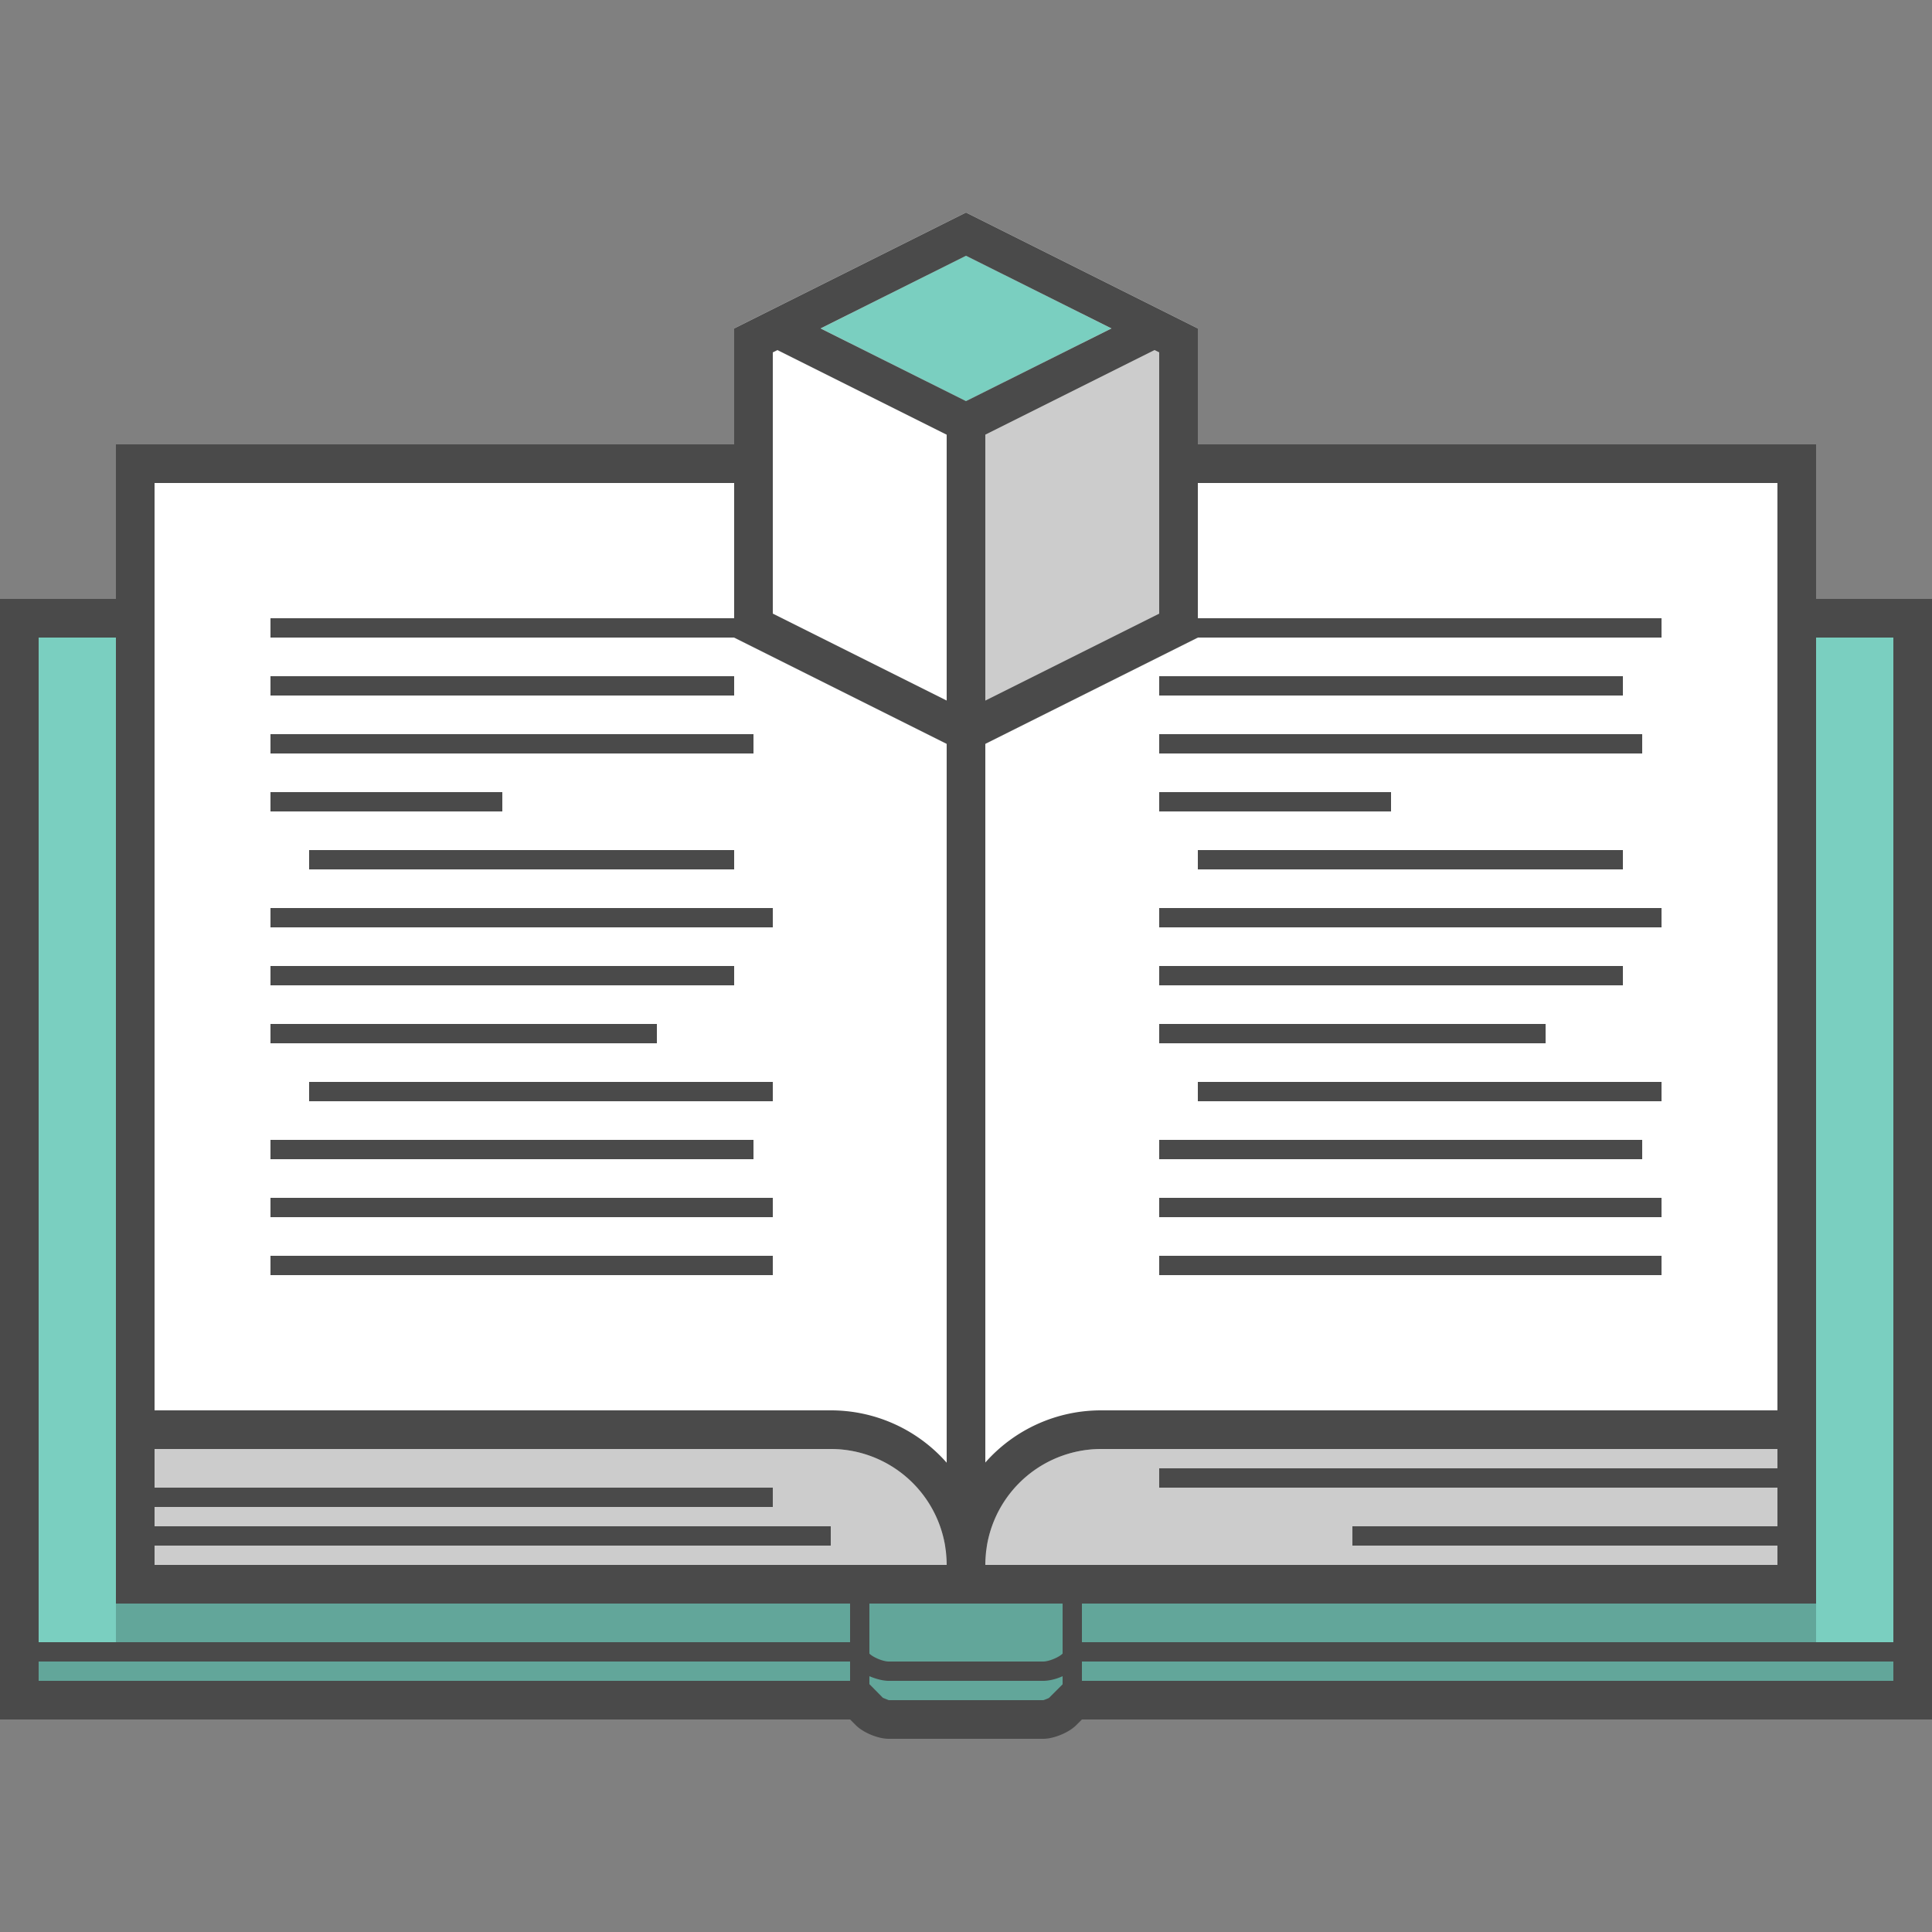 <svg xmlns="http://www.w3.org/2000/svg" width="100" height="100" viewBox="0 0 100 100" class="heroicon-documentation heroicon heroicons-lg">
    <rect x="0" y="0" width="100" height="100" fill="#808080" stroke="none"/>
    <polygon class="heroicon-documentation-book-cover heroicon-component-accent heroicon-component-fill" fill="#7ACFC0" points="7 82 7 32 1 32 1 88 99 88 99 32 93 32 93 82 7 82"></polygon>
    <polygon class="heroicon-documentation-book-pages heroicon-component-fill" fill="#FFFFFF" points="38 24 7 24 7 82 93 82 93 24 62 24 62 33 50 39 38 33"></polygon>
    <polygon class="heroicon-documentation-block-sides heroicon-component-fill" fill="#FFFFFF" points="38 17 50 11 62 17 62 33 50 39 38 33"></polygon>
    <polygon class="heroicon-documentation-block-top heroicon-component-accent heroicon-component-fill" fill="#7ACFC0" points="50 20.764 42.472 17 50 13.236 57.528 17"></polygon>
    <path class="heroicon-shadows" fill="#000000" d="M51.08 80h-2.16A6 6 0 0 0 43 75H8v5H6v5H0v3h99v-3h-5v-5h-2v-5H57a6 6 0 0 0-5.92 5zM51 36.26V22.5l8.76-4.38.24.12v13.52l-9 4.5z" opacity=".2"></path>
    <path class="heroicon-outline" fill="#4A4A4A" fill-rule="nonzero" d="M40.24 15.88L50 11l9.76 4.88L62 17v6h32v8h6v58H56l-.3.3c-.38.38-1.16.7-1.7.7h-8c-.55 0-1.32-.32-1.7-.7L44 89H0V31h6v-8h32v-6l2.24-1.12zM49 36.26V22.5l-8.76-4.38-.24.12v13.52l9 4.5zm2 0l9-4.5V18.24l-.24-.12L51 22.5v13.76zm-1-15.5L57.53 17 50 13.24 42.47 17 50 20.76zM49 38.5L38 33H14v-1h24v-7H8v48h35a7.98 7.98 0 0 1 6 2.71V38.5zM62 25v7h24v1H62l-11 5.5v37.2a7.98 7.98 0 0 1 6-2.7h35V25H62zM6 33H2v52h42v-2H6V33zm37 42H8v2h32v1H8v1h35v1H8v1h41a6 6 0 0 0-6-6zm51 1v7H56v2h42V33h-4v43zm-37-1a6 6 0 0 0-6 6h41v-1H70v-1h22v-2H60v-1h32v-1H57zm-12 8v2.59c.2.2.71.41 1 .41h8c.28 0 .8-.21 1-.41V83H45zm-1 3H2v1h42v-1zm1 1.17l.7.71.3.12h8c.02 0 .28-.1.3-.12l.7-.7v-.42c-.33.15-.7.24-1 .24h-8c-.3 0-.67-.1-1-.24v.41zM98 87v-1H56v1h42zM38 35v1H14v-1h24zm-24 3h25v1H14v-1zm12 3v1H14v-1h12zm-10 3h22v1H16v-1zm24 3v1H14v-1h26zm-2 3v1H14v-1h24zm-4 3v1H14v-1h20zm-18 3h24v1H16v-1zm23 3v1H14v-1h25zm-25 3h26v1H14v-1zm26 3v1H14v-1h26zm20-30h24v1H60v-1zm25 3v1H60v-1h25zm-25 3h12v1H60v-1zm24 3v1H62v-1h22zm-24 3h26v1H60v-1zm24 4H60v-1h24v1zm-24 2h20v1H60v-1zm26 3v1H62v-1h24zm-26 3h25v1H60v-1zm26 3v1H60v-1h26zm-26 3h26v1H60v-1z"></path>
</svg>
